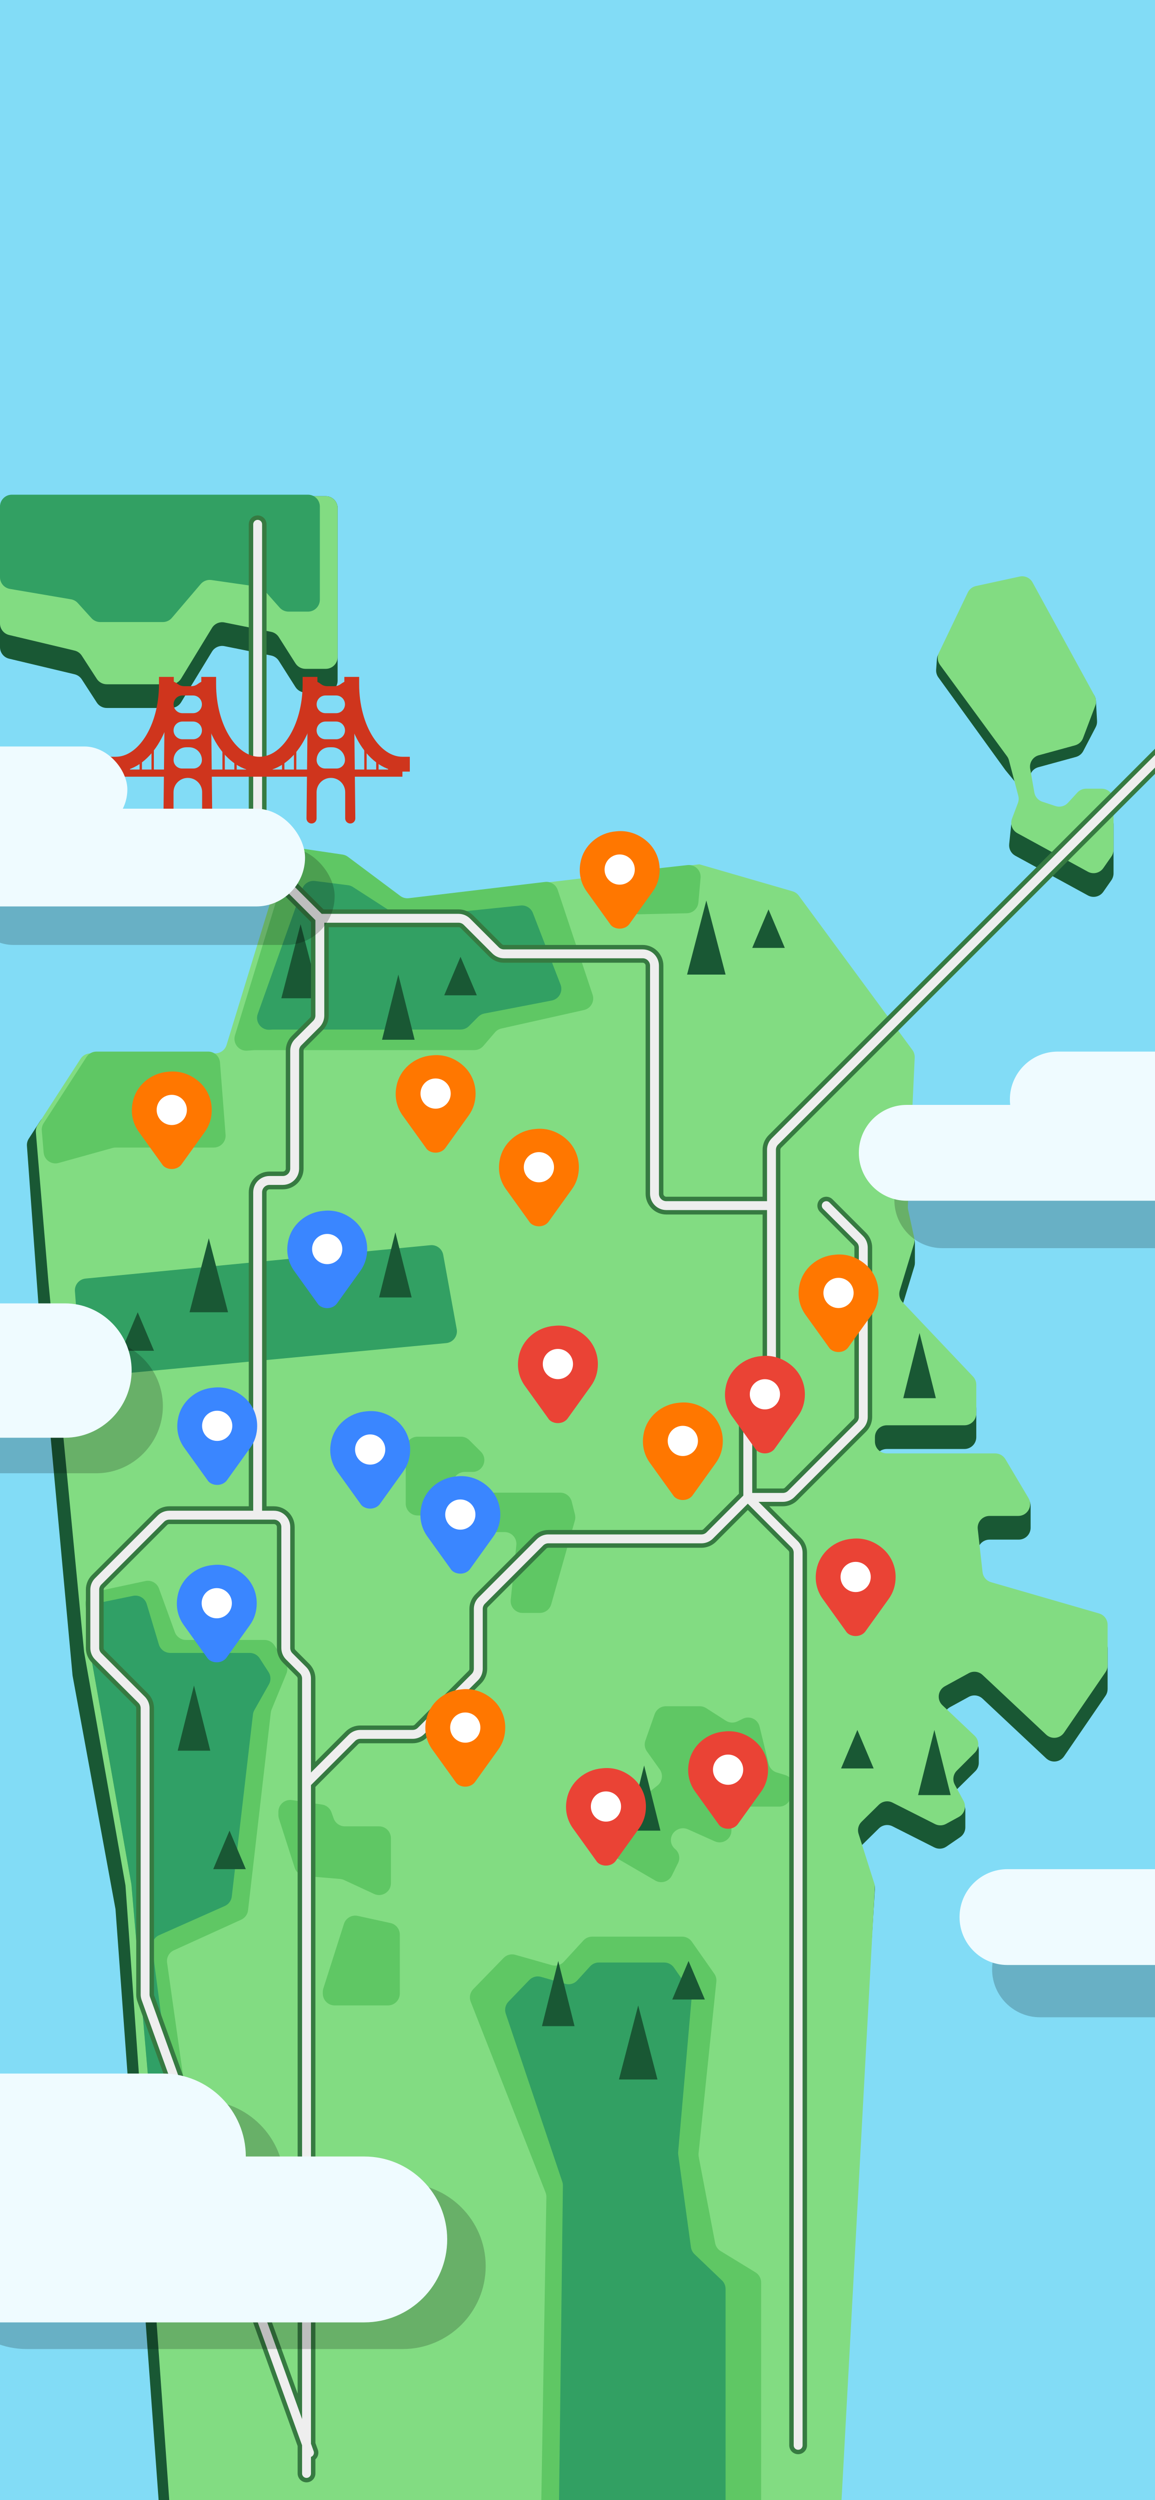 <svg width="390" height="844" viewBox="0 0 390 844" fill="none" xmlns="http://www.w3.org/2000/svg">
<rect x="0" y="0" width="390" height="844" fill="#333333" stroke="none"/>
<g clip-path="url(#clip0_2046_3404)">
<rect width="390" height="844" fill="#82DCF6"/>
<path d="M335 664.824C335 655.89 342.242 648.647 351.176 648.647H420.824C429.758 648.647 437 655.89 437 664.824V664.824C437 673.758 429.758 681 420.824 681H351.176C342.242 681 335 673.758 335 664.824V664.824Z" fill="black" fill-opacity="0.2"/>
<path d="M24.5 565.647L39 644.5L53.729 846.291C53.882 848.382 55.623 850 57.719 850H278.245C280.356 850 282.104 848.359 282.237 846.252L295.428 637.641C295.475 636.895 295.312 636.151 294.958 635.493L290.585 627.37C289.743 625.805 290.034 623.872 291.301 622.625L296.758 617.25C297.981 616.045 299.836 615.755 301.368 616.529L315.49 623.662C316.793 624.32 318.352 624.216 319.556 623.39L324.217 620.192C325.304 619.446 325.954 618.212 325.954 616.893V610.889C325.954 609.759 325.236 608.754 324.168 608.387C322.31 607.749 321.771 605.38 323.169 604.001L329.309 597.945C330.071 597.194 330.5 596.168 330.5 595.098V590.761C330.5 589.268 329.668 587.899 328.342 587.211L320.892 583.346C318.051 581.872 318.006 577.823 320.814 576.287L327.111 572.841C328.628 572.011 330.507 572.25 331.768 573.433L353.247 593.581C355.035 595.258 357.897 594.947 359.283 592.925L373.3 572.472C373.756 571.806 374 571.018 374 570.21V556.521C374 554.74 372.823 553.173 371.112 552.678L334.632 542.124C333.077 541.674 331.947 540.332 331.768 538.724L330.149 524.195C329.885 521.825 331.74 519.752 334.124 519.752H344C346.209 519.752 348 517.961 348 515.752V508.405C348 507.2 347.457 506.059 346.521 505.299L339.432 499.546C338.719 498.967 337.829 498.651 336.911 498.651H299.43C297.221 498.651 295.43 496.861 295.43 494.651V493.156C295.43 490.947 297.221 489.156 299.43 489.156H325.654C327.863 489.156 329.654 487.365 329.654 485.156V475.453C329.654 474.429 329.261 473.444 328.556 472.7L304.745 447.589C303.754 446.544 303.402 445.048 303.821 443.671L308.753 427.478C308.868 427.1 308.927 426.708 308.927 426.313V419.621C308.927 418.589 308.489 417.606 307.722 416.915C306.955 416.225 306.517 415.241 306.517 414.209V364.854C306.517 364.041 306.269 363.247 305.806 362.578L269.728 310.441C269.205 309.684 268.436 309.131 267.552 308.875L236.921 300.001C236.406 299.852 235.867 299.808 235.335 299.871L136.022 311.719C135.003 311.84 133.976 311.566 133.153 310.951L115.481 297.743C114.949 297.346 114.328 297.087 113.671 296.99L100.237 295.003C98.281 294.714 96.408 295.896 95.828 297.786L76.313 361.372C75.889 362.752 74.755 363.797 73.345 364.106L16.108 376.648C15.078 376.873 14.179 377.497 13.606 378.382L9.728 384.375C9.256 385.105 9.034 385.969 9.097 386.837L13 440.624L24.5 565.647Z" fill="#195834"/>
<path d="M42.367 636.5L28.389 557.647L16.338 432.624L12.114 382.288C12.04 381.405 12.261 380.523 12.742 379.78L27.207 357.432C27.944 356.293 29.208 355.605 30.565 355.605H72.671C74.428 355.605 75.979 354.459 76.495 352.779L95.828 289.786C96.408 287.896 98.281 286.714 100.237 287.003L113.671 288.99C114.328 289.087 114.949 289.346 115.481 289.743L133.153 302.951C133.976 303.566 135.003 303.84 136.022 303.719L208 295.132L236.141 291.775L267.615 300.893C268.461 301.138 269.202 301.655 269.723 302.363L308.087 354.465C308.63 355.203 308.904 356.105 308.861 357.021L306.541 407.307C306.525 407.654 306.554 408.002 306.628 408.342L308.705 417.89C308.85 418.558 308.822 419.252 308.623 419.905L303.821 435.671C303.402 437.048 303.754 438.544 304.745 439.589L328.556 464.7C329.261 465.444 329.654 466.429 329.654 467.453V477.156C329.654 479.365 327.863 481.156 325.654 481.156H299.43C297.221 481.156 295.43 482.947 295.43 485.156V486.651C295.43 488.861 297.221 490.651 299.43 490.651H336.054C337.465 490.651 338.772 491.395 339.493 492.609L347.274 505.71C348.858 508.376 346.936 511.752 343.835 511.752H334.124C331.74 511.752 329.885 513.825 330.149 516.195L331.768 530.724C331.947 532.332 333.077 533.674 334.632 534.124L371.112 544.678C372.823 545.173 374 546.74 374 548.521V562.21C374 563.018 373.756 563.806 373.3 564.472L359.283 584.925C357.897 586.947 355.035 587.258 353.247 585.581L331.768 565.433C330.507 564.25 328.628 564.011 327.111 564.841L319.049 569.253C316.668 570.555 316.248 573.801 318.219 575.667L329.077 585.943C330.713 587.492 330.748 590.086 329.154 591.678L323.086 597.742C321.835 598.992 321.553 600.915 322.394 602.472L325.354 607.954C326.399 609.89 325.685 612.307 323.754 613.364L319.449 615.719C318.293 616.352 316.901 616.375 315.725 615.781L301.368 608.529C299.836 607.755 297.981 608.045 296.758 609.25L290.911 615.009C289.839 616.064 289.45 617.633 289.905 619.067L295.209 635.804C295.355 636.264 295.417 636.747 295.39 637.229L283.706 852.217C283.59 854.339 281.836 856 279.711 856H61.725C59.626 856 57.885 854.378 57.735 852.284L42.367 636.5Z" fill="#82DC82"/>
<path d="M25.184 227.629L3.073 222.363C1.272 221.934 0 220.324 0 218.472V171.5C0 169.291 1.791 167.5 4 167.5H110C112.209 167.5 114 169.291 114 171.5V229.789C114 231.999 112.209 233.789 110 233.789H103.14C101.771 233.789 100.497 233.089 99.763 231.933L94.14 223.074C93.555 222.152 92.62 221.51 91.55 221.295L75.788 218.13C74.14 217.799 72.46 218.534 71.585 219.97L61.153 237.082C60.427 238.273 59.133 239 57.738 239H36.041C34.685 239 33.421 238.313 32.684 237.174L27.615 229.346C27.055 228.482 26.185 227.867 25.184 227.629Z" fill="#195834"/>
<path d="M25.184 219.629L3.073 214.363C1.272 213.934 0 212.324 0 210.472V171.5C0 169.291 1.791 167.5 4 167.5H110C112.209 167.5 114 169.291 114 171.5V221.789C114 223.999 112.209 225.789 110 225.789H103.14C101.771 225.789 100.497 225.089 99.763 223.933L94.14 215.074C93.555 214.152 92.62 213.51 91.55 213.295L75.788 210.13C74.14 209.799 72.46 210.534 71.585 211.97L61.153 229.082C60.427 230.273 59.133 231 57.738 231H36.041C34.685 231 33.421 230.313 32.684 229.174L27.615 221.346C27.055 220.482 26.185 219.867 25.184 219.629Z" fill="#82DC82"/>
<path d="M23.972 202.319L3.329 198.805C1.406 198.478 0 196.812 0 194.862V171C0 168.791 1.791 167 4 167H104C106.209 167 108 168.791 108 171V202.472C108 204.681 106.209 206.472 104 206.472H97.426C96.283 206.472 95.194 205.982 94.435 205.128L89.291 199.334C88.663 198.627 87.804 198.165 86.868 198.031L71.38 195.808C70.022 195.613 68.659 196.127 67.768 197.171L58.025 208.596C57.265 209.487 56.152 210 54.981 210H33.858C32.728 210 31.651 209.523 30.893 208.686L26.265 203.577C25.663 202.912 24.855 202.469 23.972 202.319Z" fill="#32A063"/>
<path d="M316.104 226.05L316.352 222.571C316.445 221.273 317.163 220.1 318.279 219.429L343.982 203.953C345.801 202.857 348.159 203.374 349.353 205.13L369.374 234.58C369.784 235.182 370.021 235.884 370.06 236.611L370.43 243.406C370.469 244.122 370.315 244.836 369.983 245.472L365.787 253.523C365.272 254.51 364.369 255.238 363.295 255.532L350.606 259.004C348.671 259.533 347.427 261.414 347.698 263.402L349.336 275.419C349.543 276.933 350.593 278.197 352.044 278.676L356.401 280.117C357.896 280.611 359.541 280.182 360.605 279.022L363.791 275.547C364.548 274.721 365.618 274.25 366.739 274.25H372C374.209 274.25 376 276.041 376 278.25V294.849C376 295.668 375.749 296.467 375.28 297.139L372.542 301.061C371.374 302.733 369.134 303.259 367.344 302.281L342.826 288.884C341.411 288.11 340.598 286.563 340.765 284.96L341.419 278.669C341.473 278.157 341.625 277.659 341.867 277.204L345.244 270.859C346.004 269.431 345.829 267.686 344.801 266.437L339.5 260L316.852 228.678C316.302 227.917 316.037 226.987 316.104 226.05Z" fill="#195834"/>
<path d="M317.035 220.375L326.787 200.016C327.32 198.902 328.339 198.097 329.546 197.835L344.303 194.634C346.036 194.258 347.809 195.067 348.66 196.622L369.606 234.886C370.167 235.91 370.252 237.129 369.839 238.221L365.7 249.166C365.247 250.363 364.249 251.271 363.014 251.609L350.738 254.967C348.747 255.512 347.497 257.483 347.854 259.517L349.26 267.537C349.515 268.988 350.546 270.181 351.945 270.644L356.401 272.117C357.896 272.611 359.541 272.182 360.605 271.022L363.791 267.547C364.548 266.721 365.618 266.25 366.739 266.25H372C374.209 266.25 376 268.041 376 270.25V286.849C376 287.668 375.749 288.467 375.28 289.139L372.542 293.061C371.374 294.733 369.134 295.259 367.344 294.281L343.544 281.276C341.793 280.319 341.015 278.218 341.721 276.351L343.711 271.089C344.005 270.311 344.05 269.461 343.838 268.656L340.683 256.664C340.555 256.178 340.337 255.721 340.04 255.316L317.417 224.468C316.545 223.278 316.398 221.705 317.035 220.375Z" fill="#82DC82"/>
<path d="M97.827 289.286L79.341 349.521C78.516 352.209 80.649 354.887 83.453 354.684L86 354.5H160.16C161.328 354.5 162.437 353.99 163.197 353.103L167.134 348.51C167.696 347.854 168.455 347.398 169.297 347.209L197.179 340.967C199.491 340.45 200.849 338.047 200.1 335.8L188.318 300.436C187.718 298.634 185.935 297.503 184.049 297.728L138.022 303.219C137.002 303.34 135.975 303.066 135.153 302.451L117.48 289.243C116.949 288.846 116.327 288.587 115.671 288.49L102.237 286.503C100.281 286.214 98.407 287.396 97.827 289.286Z" fill="#5FC764"/>
<path d="M102.069 300.034L87.032 342.289C86.07 344.994 88.185 347.801 91.05 347.623L92.165 347.553H155.535C156.6 347.553 157.621 347.128 158.372 346.373L161.465 343.261C162.031 342.692 162.755 342.306 163.544 342.153L186.303 337.759C188.751 337.286 190.174 334.715 189.276 332.39L179.939 308.221C179.289 306.538 177.593 305.498 175.799 305.683L136.719 309.704C135.815 309.797 134.906 309.579 134.142 309.087L119.172 299.438C118.671 299.114 118.103 298.907 117.511 298.832L106.344 297.407C104.479 297.17 102.7 298.263 102.069 300.034Z" fill="#32A063"/>
<path d="M29.207 356.827L14.742 379.174C14.261 379.918 14.04 380.8 14.114 381.682L14.735 389.08C14.945 391.58 17.377 393.272 19.793 392.599L37.974 387.541C38.323 387.444 38.684 387.395 39.046 387.395H72.179C74.51 387.395 76.347 385.41 76.168 383.087L74.285 358.692C74.124 356.609 72.387 355 70.297 355L32.565 355C31.208 355 29.944 355.688 29.207 356.827Z" fill="#5FC764"/>
<path d="M150.659 453.409L31.568 464.618C29.34 464.828 27.374 463.17 27.204 460.94L25.298 435.908C25.132 433.737 26.734 431.832 28.901 431.623L145.337 420.354C147.408 420.154 149.286 421.574 149.658 423.62L154.22 448.711C154.64 451.018 152.994 453.189 150.659 453.409Z" fill="#32A063"/>
<path d="M137 489V507.6C137 509.809 138.791 511.6 141 511.6H144.38C145.868 511.6 147.233 510.774 147.923 509.456L153.377 499.044C154.067 497.726 155.432 496.9 156.92 496.9H159.543C163.107 496.9 164.891 492.591 162.372 490.072L158.472 486.172C157.721 485.421 156.704 485 155.643 485H141C138.791 485 137 486.791 137 489Z" fill="#5FC764"/>
<path d="M163.269 506.348L161.038 511.648C159.928 514.284 161.864 517.2 164.724 517.2H170.369C172.739 517.2 174.59 519.25 174.348 521.608L172.452 540.092C172.21 542.45 174.061 544.5 176.431 544.5H182.274C184.064 544.5 185.636 543.31 186.123 541.588L194.11 513.325C194.3 512.653 194.311 511.944 194.142 511.267L193.057 506.93C192.612 505.149 191.012 503.9 189.177 503.9H166.956C165.346 503.9 163.894 504.864 163.269 506.348Z" fill="#5FC764"/>
<path d="M324 647.176C324 638.242 331.242 631 340.176 631H409.824C418.758 631 426 638.242 426 647.176V647.176C426 656.11 418.758 663.353 409.824 663.353H340.176C331.242 663.353 324 656.11 324 647.176V647.176Z" fill="#EFFBFF"/>
<path d="M302 405.176C302 396.242 309.242 389 318.176 389H415.824C424.758 389 432 396.242 432 405.176V405.176C432 414.11 424.758 421.353 415.824 421.353H318.176C309.242 421.353 302 414.11 302 405.176V405.176Z" fill="black" fill-opacity="0.2"/>
<path d="M30.389 557.266L44.367 636.119L56.183 772.465C56.362 774.532 58.093 776.119 60.168 776.119H67.893C70.326 776.119 72.195 773.967 71.854 771.558L56.419 662.583C56.171 660.826 57.109 659.115 58.725 658.381L81.44 648.056C82.718 647.475 83.598 646.266 83.758 644.872L91.436 578.172C91.478 577.805 91.571 577.446 91.712 577.105L96.709 564.987C97.205 563.784 97.085 562.416 96.388 561.318L92.678 555.475C91.944 554.319 90.67 553.619 89.301 553.619H62.801C61.119 553.619 59.617 552.567 59.042 550.987L53.69 536.272C53.008 534.396 51.047 533.31 49.095 533.728L32.031 537.374C30.043 537.799 28.69 539.646 28.885 541.669L30.389 557.266Z" fill="#5FC764"/>
<path d="M30.389 557.266L44.367 636.119L56.164 772.242C56.351 774.401 58.222 776.018 60.385 775.89L62.706 775.753C65.025 775.616 66.741 773.539 66.436 771.236L51.392 657.465C51.16 655.707 52.112 654.006 53.733 653.285L75.915 643.427C77.207 642.852 78.1 641.638 78.263 640.233L85.407 578.803C85.468 578.273 85.635 577.761 85.898 577.296L90.808 568.608C91.541 567.312 91.493 565.717 90.684 564.467L87.682 559.827C86.945 558.688 85.681 558 84.324 558H57.476C55.71 558 54.152 556.841 53.645 555.149L49.551 541.504C48.956 539.52 46.945 538.319 44.916 538.735L32.504 541.281C30.509 541.691 29.14 543.534 29.324 545.562L30.389 557.266Z" fill="#30A066"/>
<path d="M99.518 630.55L94.192 613.96C94.065 613.565 94 613.152 94 612.737V611.64C94 609.196 96.172 607.323 98.589 607.683L108.74 609.194C110.194 609.411 111.412 610.407 111.912 611.789L112.678 613.907C113.252 615.49 114.755 616.545 116.44 616.545H128C130.209 616.545 132 618.336 132 620.545V635.736C132 638.658 128.968 640.594 126.317 639.365L116.176 634.662C115.751 634.465 115.294 634.344 114.827 634.305L102.992 633.314C101.382 633.179 100.012 632.089 99.518 630.55Z" fill="#5FC764"/>
<path d="M109 672.456V673C109 675.209 110.791 677 113 677H131C133.209 677 135 675.209 135 673V671.833V653.096C135 651.216 133.69 649.589 131.853 649.188L120.801 646.776C118.784 646.336 116.765 647.502 116.137 649.468L109.189 671.24C109.064 671.633 109 672.043 109 672.456Z" fill="#5FC764"/>
<path d="M170.04 660.973L159.798 671.505C158.703 672.631 158.368 674.293 158.942 675.755L184.213 740.155C184.403 740.642 184.497 741.161 184.488 741.683L182.773 844.433C182.735 846.668 184.537 848.5 186.772 848.5H253.001C255.21 848.5 257.001 846.709 257.001 844.5V770.516C257.001 769.121 256.275 767.828 255.085 767.102L243.329 759.924C242.365 759.336 241.695 758.368 241.484 757.258L235.926 728.077C235.854 727.695 235.837 727.303 235.877 726.916L241.883 668.987C241.982 668.028 241.732 667.066 241.178 666.277L233.602 655.481C232.853 654.414 231.631 653.779 230.328 653.779H199.94C198.822 653.779 197.754 654.248 196.997 655.071L190.37 662.272C189.348 663.383 187.788 663.824 186.336 663.412L173.999 659.914C172.585 659.513 171.065 659.919 170.04 660.973Z" fill="#5FC764"/>
<path d="M178.713 668.433L171.685 675.728C170.65 676.803 170.299 678.364 170.774 679.779L189.859 736.508C190.003 736.934 190.073 737.382 190.068 737.832L188.764 844.451C188.737 846.679 190.536 848.5 192.764 848.5H241C243.209 848.5 245 846.709 245 844.5V772.71C245 771.618 244.554 770.573 243.765 769.818L234.505 760.964C233.852 760.34 233.429 759.513 233.306 758.618L229.012 727.357C228.972 727.061 228.964 726.761 228.99 726.464L233.539 674.443C233.62 673.511 233.372 672.579 232.838 671.811L227.563 664.224C226.816 663.149 225.589 662.508 224.279 662.508H202.21C201.085 662.508 200.012 662.982 199.254 663.813L194.932 668.554C193.908 669.677 192.336 670.123 190.875 669.705L182.694 667.363C181.271 666.956 179.74 667.367 178.713 668.433Z" fill="#32A063"/>
<path d="M201.626 610.721L198.527 617.428C197.661 619.302 198.363 621.526 200.147 622.564L221.265 634.847C223.268 636.012 225.837 635.237 226.863 633.161L228.958 628.919C229.758 627.299 229.34 625.342 227.949 624.189C225.898 622.49 226.116 619.28 228.379 617.874L228.517 617.788C229.646 617.087 231.049 616.992 232.262 617.535L241.35 621.601C243.996 622.785 246.983 620.849 246.983 617.95V613.889C246.983 611.68 248.774 609.889 250.983 609.889H263.087C264.835 609.889 266.381 608.754 266.904 607.086L267.793 604.251C268.458 602.13 267.265 599.873 265.138 599.227L262.261 598.353C260.906 597.942 259.87 596.844 259.536 595.467L256.485 582.869C255.884 580.385 253.139 579.095 250.843 580.216L249.003 581.114C247.749 581.726 246.266 581.64 245.091 580.887L238.449 576.632C237.805 576.219 237.056 576 236.291 576H224.827C223.128 576 221.615 577.072 221.052 578.675L217.919 587.597C217.488 588.825 217.681 590.186 218.437 591.245L222.765 597.313C224 599.044 223.665 601.438 222.002 602.764L214.522 608.728C213.599 609.464 212.398 609.755 211.24 609.522L206.046 608.478C204.231 608.113 202.403 609.041 201.626 610.721Z" fill="#5FC764"/>
<path d="M232.137 292.04L214.236 294.029C211.941 294.284 210.338 296.424 210.738 298.698L211.906 305.344C212.248 307.289 213.959 308.693 215.933 308.65L231.923 308.303C233.96 308.258 235.638 306.69 235.82 304.661L236.563 296.373C236.789 293.854 234.651 291.761 232.137 292.04Z" fill="#5FC764"/>
<path d="M139 438H128L133.5 416L139 438Z" fill="#195834"/>
<path d="M321 606H310L315.5 584L321 606Z" fill="#195834"/>
<path d="M316 472H305L310.5 450L316 472Z" fill="#195834"/>
<path d="M140 351H129L134.5 329L140 351Z" fill="#195834"/>
<path d="M223 618H212L217.5 596L223 618Z" fill="#195834"/>
<path d="M194 684H183L188.5 662L194 684Z" fill="#195834"/>
<path d="M71 591H60L65.5 569L71 591Z" fill="#195834"/>
<path d="M52 456H41L46.5 443L52 456Z" fill="#195834"/>
<path d="M295 597H284L289.5 584L295 597Z" fill="#195834"/>
<path d="M265 320H254L259.5 307L265 320Z" fill="#195834"/>
<path d="M256 602H245L250.5 589L256 602Z" fill="#195834"/>
<path d="M238 675H227L232.5 662L238 675Z" fill="#195834"/>
<path d="M83 631H72L77.5 618L83 631Z" fill="#195834"/>
<path d="M161 336H150L155.5 323L161 336Z" fill="#195834"/>
<path d="M77 443H64L70.5 418L77 443Z" fill="#195834"/>
<path d="M108 337H95L101.5 312L108 337Z" fill="#195834"/>
<path d="M245 329H232L238.5 304L245 329Z" fill="#195834"/>
<path d="M222 702H209L215.5 677L222 702Z" fill="#195834"/>
<path d="M87 177V287.343C87 288.404 87.421 289.421 88.172 290.172L108 310M108 310H154.843C155.904 310 156.921 310.421 157.672 311.172L167.328 320.828C168.079 321.579 169.096 322 170.157 322H217C219.209 322 221 323.791 221 326V403C221 405.209 222.791 407 225 407H260.5M108 310V342.843C108 343.904 107.579 344.921 106.828 345.672L100.672 351.828C99.921 352.579 99.5 353.596 99.5 354.657V394.5C99.5 396.709 97.709 398.5 95.5 398.5H91C88.791 398.5 87 400.291 87 402.5V511.5M260.5 407V462.843C260.5 463.904 260.079 464.921 259.328 465.672L253.672 471.328C252.921 472.079 252.5 473.096 252.5 474.157V505.5M260.5 407V388.157C260.5 387.096 260.921 386.079 261.672 385.328L366.5 280.5L403 244M252.5 505.5L268.328 521.328C269.079 522.079 269.5 523.096 269.5 524.157V825.5M252.5 505.5L239.672 518.328C238.921 519.079 237.904 519.5 236.843 519.5H185.157C184.096 519.5 183.079 519.921 182.328 520.672L162.672 540.328C161.921 541.079 161.5 542.096 161.5 543.157V563.343C161.5 564.404 161.079 565.421 160.328 566.172L142.172 584.328C141.421 585.079 140.404 585.5 139.343 585.5H121.657C120.596 585.5 119.579 585.921 118.828 586.672L103.5 602M252.5 505.5H264.343C265.404 505.5 266.421 505.079 267.172 504.328L290.328 481.172C291.079 480.421 291.5 479.404 291.5 478.343V421.157C291.5 420.096 291.079 419.079 290.328 418.328L279 407M87 511.5H57.157C56.096 511.5 55.079 511.921 54.328 512.672L33.172 533.828C32.421 534.579 32 535.596 32 536.657V556.343C32 557.404 32.421 558.421 33.172 559.172L47.828 573.828C48.579 574.579 49 575.596 49 576.657V673.301C49 673.764 49.08 674.222 49.237 674.657L104.5 828M87 511.5H92.5C94.709 511.5 96.5 513.291 96.5 515.5V556.343C96.5 557.404 96.921 558.421 97.672 559.172L102.328 563.828C103.079 564.579 103.5 565.596 103.5 566.657V602M103.5 835V602" stroke="#367A41" stroke-width="6" stroke-linecap="round"/>
<path d="M87 177V287.343C87 288.404 87.421 289.421 88.172 290.172L108 310M108 310H154.843C155.904 310 156.921 310.421 157.672 311.172L167.328 320.828C168.079 321.579 169.096 322 170.157 322H217C219.209 322 221 323.791 221 326V403C221 405.209 222.791 407 225 407H260.5M108 310V342.843C108 343.904 107.579 344.921 106.828 345.672L100.672 351.828C99.921 352.579 99.5 353.596 99.5 354.657V394.5C99.5 396.709 97.709 398.5 95.5 398.5H91C88.791 398.5 87 400.291 87 402.5V511.5M260.5 407V462.843C260.5 463.904 260.079 464.921 259.328 465.672L253.672 471.328C252.921 472.079 252.5 473.096 252.5 474.157V505.5M260.5 407V388.157C260.5 387.096 260.921 386.079 261.672 385.328L366.5 280.5L403 244M252.5 505.5L268.328 521.328C269.079 522.079 269.5 523.096 269.5 524.157V825.5M252.5 505.5L239.672 518.328C238.921 519.079 237.904 519.5 236.843 519.5H185.157C184.096 519.5 183.079 519.921 182.328 520.672L162.672 540.328C161.921 541.079 161.5 542.096 161.5 543.157V563.343C161.5 564.404 161.079 565.421 160.328 566.172L142.172 584.328C141.421 585.079 140.404 585.5 139.343 585.5H121.657C120.596 585.5 119.579 585.921 118.828 586.672L103.5 602M252.5 505.5H264.343C265.404 505.5 266.421 505.079 267.172 504.328L290.328 481.172C291.079 480.421 291.5 479.404 291.5 478.343V421.157C291.5 420.096 291.079 419.079 290.328 418.328L279 407M87 511.5H57.157C56.096 511.5 55.079 511.921 54.328 512.672L33.172 533.828C32.421 534.579 32 535.596 32 536.657V556.343C32 557.404 32.421 558.421 33.172 559.172L47.828 573.828C48.579 574.579 49 575.596 49 576.657V673.301C49 673.764 49.08 674.222 49.237 674.657L104.5 828M87 511.5H92.5C94.709 511.5 96.5 513.291 96.5 515.5V556.343C96.5 557.404 96.921 558.421 97.672 559.172L102.328 563.828C103.079 564.579 103.5 565.596 103.5 566.657V602M103.5 835V602" stroke="#EEEEEE" stroke-width="3" stroke-linecap="round"/>
<path d="M82.638 471.887C79.788 469.337 76.038 467.987 72.138 468.437C66.138 468.887 61.188 473.237 60.138 478.787C59.388 482.387 60.138 485.987 62.388 488.987L70.038 499.637C70.638 500.687 71.988 501.287 73.338 501.287C74.688 501.287 76.038 500.687 76.788 499.487L84.438 488.837C86.088 486.587 86.838 484.037 86.838 481.337C86.838 477.737 85.338 474.287 82.638 471.887Z" fill="#3A86FF"/>
<path d="M73.338 486.437C76.154 486.437 78.438 484.154 78.438 481.337C78.438 478.521 76.154 476.237 73.338 476.237C70.521 476.237 68.238 478.521 68.238 481.337C68.238 484.154 70.521 486.437 73.338 486.437Z" fill="white"/>
<path d="M164.734 501.843C161.884 499.293 158.134 497.943 154.234 498.393C148.234 498.843 143.284 503.193 142.234 508.743C141.484 512.343 142.234 515.943 144.484 518.943L152.134 529.593C152.734 530.643 154.084 531.243 155.434 531.243C156.784 531.243 158.134 530.643 158.884 529.443L166.534 518.793C168.184 516.543 168.934 513.993 168.934 511.293C168.934 507.693 167.434 504.243 164.734 501.843Z" fill="#3A86FF"/>
<path d="M155.434 516.393C158.25 516.393 160.534 514.11 160.534 511.293C160.534 508.477 158.25 506.193 155.434 506.193C152.617 506.193 150.334 508.477 150.334 511.293C150.334 514.11 152.617 516.393 155.434 516.393Z" fill="white"/>
<path d="M134.29 479.887C131.44 477.337 127.69 475.987 123.79 476.437C117.79 476.887 112.84 481.237 111.79 486.787C111.04 490.387 111.79 493.987 114.04 496.987L121.69 507.637C122.29 508.687 123.64 509.287 124.99 509.287C126.34 509.287 127.69 508.687 128.44 507.487L136.09 496.837C137.74 494.587 138.49 492.037 138.49 489.337C138.49 485.737 136.99 482.287 134.29 479.887Z" fill="#3A86FF"/>
<path d="M124.99 494.437C127.807 494.437 130.09 492.154 130.09 489.337C130.09 486.521 127.807 484.237 124.99 484.237C122.174 484.237 119.89 486.521 119.89 489.337C119.89 492.154 122.174 494.437 124.99 494.437Z" fill="white"/>
<path d="M67.3 365.247C64.45 362.697 60.7 361.347 56.8 361.797C50.8 362.247 45.85 366.597 44.8 372.147C44.05 375.746 44.8 379.346 47.05 382.346L54.7 392.996C55.3 394.046 56.65 394.646 58 394.646C59.35 394.646 60.7 394.046 61.45 392.846L69.1 382.196C70.75 379.946 71.5 377.396 71.5 374.697C71.5 371.097 70 367.647 67.3 365.247Z" fill="#FF7700"/>
<path d="M58 379.797C60.817 379.797 63.1 377.513 63.1 374.697C63.1 371.88 60.817 369.597 58 369.597C55.183 369.597 52.9 371.88 52.9 374.697C52.9 377.513 55.183 379.797 58 379.797Z" fill="white"/>
<path d="M119.784 412.208C116.934 409.658 113.184 408.308 109.284 408.758C103.284 409.208 98.334 413.558 97.284 419.108C96.534 422.708 97.284 426.308 99.534 429.308L107.184 439.958C107.784 441.008 109.134 441.608 110.484 441.608C111.834 441.608 113.184 441.008 113.934 439.808L121.584 429.158C123.234 426.908 123.984 424.358 123.984 421.658C123.984 418.058 122.484 414.608 119.784 412.208Z" fill="#3A86FF"/>
<path d="M110.484 426.758C113.301 426.758 115.584 424.475 115.584 421.658C115.584 418.841 113.301 416.558 110.484 416.558C107.668 416.558 105.384 418.841 105.384 421.658C105.384 424.475 107.668 426.758 110.484 426.758Z" fill="white"/>
<path d="M166.402 573.752C163.552 571.202 159.802 569.852 155.902 570.302C149.902 570.752 144.952 575.102 143.902 580.652C143.152 584.252 143.902 587.852 146.152 590.852L153.802 601.502C154.402 602.552 155.752 603.152 157.102 603.152C158.452 603.152 159.802 602.552 160.552 601.352L168.202 590.702C169.852 588.452 170.602 585.902 170.602 583.202C170.602 579.602 169.102 576.152 166.402 573.752Z" fill="#FF7700"/>
<path d="M157.102 588.302C159.918 588.302 162.202 586.019 162.202 583.202C162.202 580.385 159.918 578.102 157.102 578.102C154.285 578.102 152.002 580.385 152.002 583.202C152.002 586.019 154.285 588.302 157.102 588.302Z" fill="white"/>
<path d="M82.493 531.768C79.643 529.218 75.893 527.868 71.993 528.318C65.993 528.768 61.043 533.118 59.993 538.668C59.243 542.268 59.993 545.868 62.243 548.868L69.893 559.518C70.493 560.568 71.843 561.168 73.193 561.168C74.543 561.168 75.893 560.568 76.643 559.368L84.293 548.718C85.943 546.468 86.693 543.918 86.693 541.218C86.693 537.618 85.193 534.168 82.493 531.768Z" fill="#3A86FF"/>
<path d="M73.193 546.319C76.01 546.319 78.293 544.035 78.293 541.219C78.293 538.402 76.01 536.119 73.193 536.119C70.377 536.119 68.093 538.402 68.093 541.219C68.093 544.035 70.377 546.319 73.193 546.319Z" fill="white"/>
<path d="M213.909 600.398C211.059 597.848 207.309 596.498 203.409 596.948C197.409 597.398 192.459 601.748 191.409 607.298C190.659 610.898 191.409 614.498 193.659 617.498L201.309 628.148C201.909 629.198 203.259 629.798 204.609 629.798C205.959 629.798 207.309 629.198 208.059 627.998L215.709 617.348C217.359 615.098 218.109 612.548 218.109 609.848C218.109 606.248 216.609 602.798 213.909 600.398Z" fill="#EA4335"/>
<path d="M204.609 614.949C207.426 614.949 209.709 612.665 209.709 609.849C209.709 607.032 207.426 604.749 204.609 604.749C201.793 604.749 199.509 607.032 199.509 609.849C199.509 612.665 201.793 614.949 204.609 614.949Z" fill="white"/>
<path d="M255.146 587.967C252.296 585.417 248.546 584.067 244.646 584.517C238.646 584.967 233.696 589.317 232.646 594.867C231.896 598.467 232.646 602.067 234.896 605.067L242.546 615.717C243.146 616.767 244.496 617.367 245.846 617.367C247.196 617.367 248.546 616.767 249.296 615.567L256.946 604.917C258.596 602.667 259.346 600.117 259.346 597.417C259.346 593.817 257.846 590.367 255.146 587.967Z" fill="#EA4335"/>
<path d="M245.846 602.517C248.662 602.517 250.946 600.234 250.946 597.417C250.946 594.601 248.662 592.317 245.846 592.317C243.029 592.317 240.746 594.601 240.746 597.417C240.746 600.234 243.029 602.517 245.846 602.517Z" fill="white"/>
<path d="M298.222 522.907C295.372 520.357 291.622 519.007 287.722 519.457C281.722 519.907 276.772 524.257 275.722 529.807C274.972 533.407 275.722 537.007 277.972 540.007L285.622 550.657C286.222 551.707 287.572 552.307 288.922 552.307C290.272 552.307 291.622 551.707 292.372 550.507L300.022 539.857C301.672 537.607 302.422 535.057 302.422 532.357C302.422 528.757 300.922 525.307 298.222 522.907Z" fill="#EA4335"/>
<path d="M288.922 537.457C291.739 537.457 294.022 535.174 294.022 532.357C294.022 529.54 291.739 527.257 288.922 527.257C286.105 527.257 283.822 529.54 283.822 532.357C283.822 535.174 286.105 537.457 288.922 537.457Z" fill="white"/>
<path d="M267.577 461.241C264.727 458.691 260.977 457.341 257.077 457.791C251.077 458.241 246.127 462.591 245.077 468.141C244.327 471.741 245.077 475.341 247.327 478.341L254.977 488.991C255.577 490.041 256.927 490.641 258.277 490.641C259.627 490.641 260.977 490.041 261.727 488.841L269.377 478.191C271.027 475.941 271.777 473.391 271.777 470.691C271.777 467.091 270.277 463.641 267.577 461.241Z" fill="#EA4335"/>
<path d="M258.277 475.791C261.094 475.791 263.377 473.508 263.377 470.691C263.377 467.875 261.094 465.591 258.277 465.591C255.461 465.591 253.177 467.875 253.177 470.691C253.177 473.508 255.461 475.791 258.277 475.791Z" fill="white"/>
<path d="M292.437 427.025C289.587 424.475 285.837 423.125 281.937 423.575C275.937 424.025 270.987 428.375 269.937 433.925C269.187 437.525 269.937 441.125 272.187 444.125L279.837 454.775C280.437 455.825 281.787 456.425 283.137 456.425C284.487 456.425 285.837 455.825 286.587 454.625L294.237 443.975C295.887 441.725 296.637 439.175 296.637 436.475C296.637 432.875 295.137 429.425 292.437 427.025Z" fill="#FF7700"/>
<path d="M283.137 441.576C285.953 441.576 288.237 439.292 288.237 436.475C288.237 433.659 285.953 431.375 283.137 431.375C280.32 431.375 278.037 433.659 278.037 436.475C278.037 439.292 280.32 441.576 283.137 441.576Z" fill="white"/>
<path d="M239.866 476.981C237.016 474.431 233.266 473.081 229.366 473.531C223.366 473.981 218.416 478.331 217.366 483.881C216.616 487.481 217.366 491.081 219.616 494.081L227.266 504.731C227.866 505.781 229.216 506.381 230.566 506.381C231.916 506.381 233.266 505.781 234.016 504.581L241.666 493.931C243.316 491.681 244.066 489.131 244.066 486.431C244.066 482.831 242.566 479.381 239.866 476.981Z" fill="#FF7700"/>
<path d="M230.566 491.532C233.383 491.532 235.666 489.248 235.666 486.432C235.666 483.615 233.383 481.332 230.566 481.332C227.75 481.332 225.466 483.615 225.466 486.432C225.466 489.248 227.75 491.532 230.566 491.532Z" fill="white"/>
<path d="M197.681 451.025C194.831 448.475 191.081 447.125 187.181 447.575C181.181 448.025 176.231 452.375 175.181 457.925C174.431 461.525 175.181 465.125 177.431 468.125L185.081 478.775C185.681 479.825 187.031 480.425 188.381 480.425C189.731 480.425 191.081 479.825 191.831 478.625L199.481 467.975C201.131 465.725 201.881 463.175 201.881 460.475C201.881 456.875 200.381 453.425 197.681 451.025Z" fill="#EA4335"/>
<path d="M188.381 465.576C191.197 465.576 193.481 463.292 193.481 460.475C193.481 457.659 191.197 455.375 188.381 455.375C185.564 455.375 183.281 457.659 183.281 460.475C183.281 463.292 185.564 465.576 188.381 465.576Z" fill="white"/>
<path d="M191.265 384.583C188.415 382.033 184.665 380.683 180.765 381.133C174.765 381.583 169.815 385.933 168.765 391.483C168.015 395.083 168.765 398.683 171.015 401.683L178.665 412.333C179.265 413.383 180.615 413.983 181.965 413.983C183.315 413.983 184.665 413.383 185.415 412.183L193.065 401.533C194.715 399.283 195.465 396.733 195.465 394.033C195.465 390.433 193.965 386.983 191.265 384.583Z" fill="#FF7700"/>
<path d="M181.965 399.134C184.781 399.134 187.065 396.85 187.065 394.034C187.065 391.217 184.781 388.934 181.965 388.934C179.148 388.934 176.865 391.217 176.865 394.034C176.865 396.85 179.148 399.134 181.965 399.134Z" fill="white"/>
<path d="M156.388 359.722C153.538 357.172 149.788 355.822 145.888 356.272C139.888 356.722 134.938 361.072 133.888 366.622C133.138 370.222 133.888 373.822 136.138 376.822L143.788 387.472C144.388 388.522 145.738 389.122 147.088 389.122C148.438 389.122 149.788 388.522 150.538 387.322L158.188 376.672C159.838 374.422 160.588 371.872 160.588 369.172C160.588 365.572 159.088 362.122 156.388 359.722Z" fill="#FF7700"/>
<path d="M147.088 374.272C149.904 374.272 152.188 371.988 152.188 369.172C152.188 366.355 149.904 364.072 147.088 364.072C144.271 364.072 141.988 366.355 141.988 369.172C141.988 371.988 144.271 374.272 147.088 374.272Z" fill="white"/>
<path d="M218.542 284.1C215.692 281.55 211.942 280.2 208.042 280.65C202.042 281.1 197.092 285.45 196.042 291C195.292 294.6 196.042 298.2 198.292 301.2L205.942 311.85C206.542 312.9 207.892 313.5 209.242 313.5C210.592 313.5 211.942 312.9 212.692 311.7L220.342 301.05C221.992 298.8 222.742 296.25 222.742 293.55C222.742 289.95 221.242 286.5 218.542 284.1Z" fill="#FF7700"/>
<path d="M209.242 298.65C212.059 298.65 214.342 296.367 214.342 293.55C214.342 290.734 212.059 288.45 209.242 288.45C206.426 288.45 204.142 290.734 204.142 293.55C204.142 296.367 206.426 298.65 209.242 298.65Z" fill="white"/>
<path fill-rule="evenodd" clip-rule="evenodd" d="M9 709C-6.464 709 -19 721.536 -19 737C-19 742.1 -17.637 746.882 -15.254 751C-17.637 755.118 -19 759.9 -19 765C-19 780.464 -6.464 793 9 793H136C151.464 793 164 780.464 164 765C164 749.536 151.464 737 136 737H96C96 721.536 83.464 709 68 709H9Z" fill="black" fill-opacity="0.2"/>
<path fill-rule="evenodd" clip-rule="evenodd" d="M-4 700C-19.464 700 -32 712.536 -32 728C-32 733.1 -30.637 737.882 -28.254 742C-30.637 746.118 -32 750.9 -32 756C-32 771.464 -19.464 784 -4 784H123C138.464 784 151 771.464 151 756C151 740.536 138.464 728 123 728H83C83 712.536 70.464 700 55 700H-4Z" fill="#EFFBFF"/>
<path fill-rule="evenodd" clip-rule="evenodd" d="M55.671 232.243C55.685 231 56.696 230 57.939 230V230C58.709 230 59.396 230.435 60.007 230.904C60.612 231.369 61.369 231.645 62.19 231.645H64.599C65.412 231.645 66.162 231.374 66.763 230.919C67.389 230.445 68.09 230 68.875 230V230C70.142 230 71.172 231.019 71.186 232.286L71.673 276.271C71.683 277.223 70.915 278 69.962 278V278C69.018 278 68.252 277.234 68.252 276.289V267.434C68.252 264.766 66.089 262.604 63.422 262.604C60.754 262.604 58.592 264.766 58.592 267.434V276.298C58.592 277.238 57.83 278 56.89 278V278C55.943 278 55.178 277.227 55.188 276.28L55.671 232.243ZM61.599 234.782C59.948 234.782 58.61 236.12 58.61 237.771C58.61 239.422 59.948 240.76 61.599 240.76H65.186C66.836 240.76 68.175 239.422 68.175 237.771C68.175 236.12 66.836 234.782 65.186 234.782H61.599ZM61.592 243.581C59.941 243.581 58.603 244.919 58.603 246.57C58.603 248.221 59.941 249.559 61.592 249.559H65.198C66.848 249.559 68.186 248.221 68.186 246.57C68.186 244.919 66.848 243.581 65.198 243.581H61.592ZM58.61 256.571C58.61 254.194 60.537 252.267 62.914 252.267H63.871C66.248 252.267 68.175 254.194 68.175 256.571C68.175 258.156 66.89 259.44 65.305 259.44H61.48C59.895 259.44 58.61 258.156 58.61 256.571Z" fill="#CF351D"/>
<path fill-rule="evenodd" clip-rule="evenodd" d="M103.978 232.243C103.992 231 105.003 230 106.246 230V230C107.016 230 107.703 230.435 108.314 230.904C108.919 231.369 109.676 231.645 110.497 231.645H112.906C113.719 231.645 114.469 231.374 115.07 230.919C115.696 230.445 116.397 230 117.182 230V230C118.449 230 119.479 231.019 119.493 232.286L119.98 276.271C119.99 277.223 119.222 278 118.269 278V278C117.325 278 116.559 277.234 116.559 276.289V267.434C116.559 264.766 114.396 262.604 111.729 262.604C109.061 262.604 106.898 264.766 106.898 267.434V276.298C106.898 277.238 106.137 278 105.197 278V278C104.25 278 103.485 277.227 103.495 276.28L103.978 232.243ZM109.906 234.782C108.255 234.782 106.917 236.12 106.917 237.771C106.917 239.422 108.255 240.76 109.906 240.76H113.493C115.143 240.76 116.482 239.422 116.482 237.771C116.482 236.12 115.143 234.782 113.493 234.782H109.906ZM109.899 243.581C108.248 243.581 106.91 244.919 106.91 246.57C106.91 248.221 108.248 249.559 109.899 249.559H113.505C115.155 249.559 116.493 248.221 116.493 246.57C116.493 244.919 115.155 243.581 113.505 243.581H109.899ZM106.917 256.571C106.917 254.194 108.844 252.267 111.221 252.267H112.178C114.555 252.267 116.482 254.194 116.482 256.571C116.482 258.156 115.197 259.44 113.612 259.44H109.787C108.202 259.44 106.917 258.156 106.917 256.571Z" fill="#CF351D"/>
<path d="M104.684 231.006C104.684 245.901 97.025 257.975 87.578 257.975C78.13 257.975 70.471 245.901 70.471 231.006" stroke="#CF351D" stroke-width="5" stroke-linecap="square"/>
<path d="M135.88 257.975C126.432 257.975 118.773 245.901 118.773 231.006" stroke="#CF351D" stroke-width="5" stroke-linecap="square"/>
<path d="M39.076 257.975C48.524 257.975 56.183 245.901 56.183 231.006" stroke="#CF351D" stroke-width="5" stroke-linecap="square"/>
<rect x="39.076" y="259.786" width="96.805" height="2.415" fill="#CF351D"/>
<rect x="87.175" y="257.975" width="0.805" height="3.019" fill="#CF351D"/>
<rect x="135.078" y="257.975" width="0.805" height="3.019" fill="#CF351D"/>
<rect x="131.05" y="257.17" width="0.805" height="3.824" fill="#CF351D"/>
<rect x="127.027" y="254.553" width="0.805" height="6.44" fill="#CF351D"/>
<rect x="122.999" y="249.723" width="0.805" height="11.27" fill="#CF351D"/>
<rect x="39.076" y="257.975" width="0.805" height="3.019" fill="#CF351D"/>
<rect x="91.203" y="257.371" width="0.805" height="3.623" fill="#CF351D"/>
<rect x="95.226" y="255.157" width="0.805" height="5.836" fill="#CF351D"/>
<rect x="99.254" y="250.327" width="0.805" height="10.667" fill="#CF351D"/>
<rect x="75.101" y="250.327" width="0.805" height="10.667" fill="#CF351D"/>
<rect x="79.127" y="255.157" width="0.805" height="5.836" fill="#CF351D"/>
<rect x="47.127" y="254.352" width="0.805" height="6.642" fill="#CF351D"/>
<rect x="51.15" y="249.321" width="0.805" height="11.673" fill="#CF351D"/>
<rect x="83.152" y="257.371" width="0.805" height="3.623" fill="#CF351D"/>
<rect x="43.099" y="257.371" width="0.805" height="3.623" fill="#CF351D"/>
<rect x="-12" y="286" width="125" height="33" rx="16.5" fill="black" fill-opacity="0.2"/>
<rect x="-22" y="273" width="125" height="33" rx="16.5" fill="#EFFBFF"/>
<rect x="-59" y="252" width="102" height="29" rx="14.5" fill="#EFFBFF"/>
<path d="M341 371.176C341 362.242 348.242 355 357.176 355H426.824C435.758 355 443 362.242 443 371.176V371.176C443 380.11 435.758 387.353 426.824 387.353H357.176C348.242 387.353 341 380.11 341 371.176V371.176Z" fill="#EFFBFF"/>
<path d="M290 389.176C290 380.242 297.242 373 306.176 373H403.824C412.758 373 420 380.242 420 389.176V389.176C420 398.11 412.758 405.353 403.824 405.353H306.176C297.242 405.353 290 398.11 290 389.176V389.176Z" fill="#EFFBFF"/>
<path d="M-36.449 474.676C-36.449 462.25 -26.376 452 -13.949 452H32.499C44.925 452 54.999 462.25 54.999 474.676V474.676C54.999 487.103 44.925 497.353 32.499 497.353H-13.949C-26.376 497.353 -36.449 487.103 -36.449 474.676V474.676Z" fill="black" fill-opacity="0.2"/>
<path d="M-47 462.676C-47 450.25 -36.926 440 -24.5 440H21.948C34.375 440 44.448 450.25 44.448 462.676V462.676C44.448 475.103 34.375 485.353 21.948 485.353H-24.5C-36.926 485.353 -47 475.103 -47 462.676V462.676Z" fill="#EFFBFF"/>
</g>
<defs>
<clipPath id="clip0_2046_3404">
<rect width="390" height="844" fill="white"/>
</clipPath>
</defs>
</svg>
